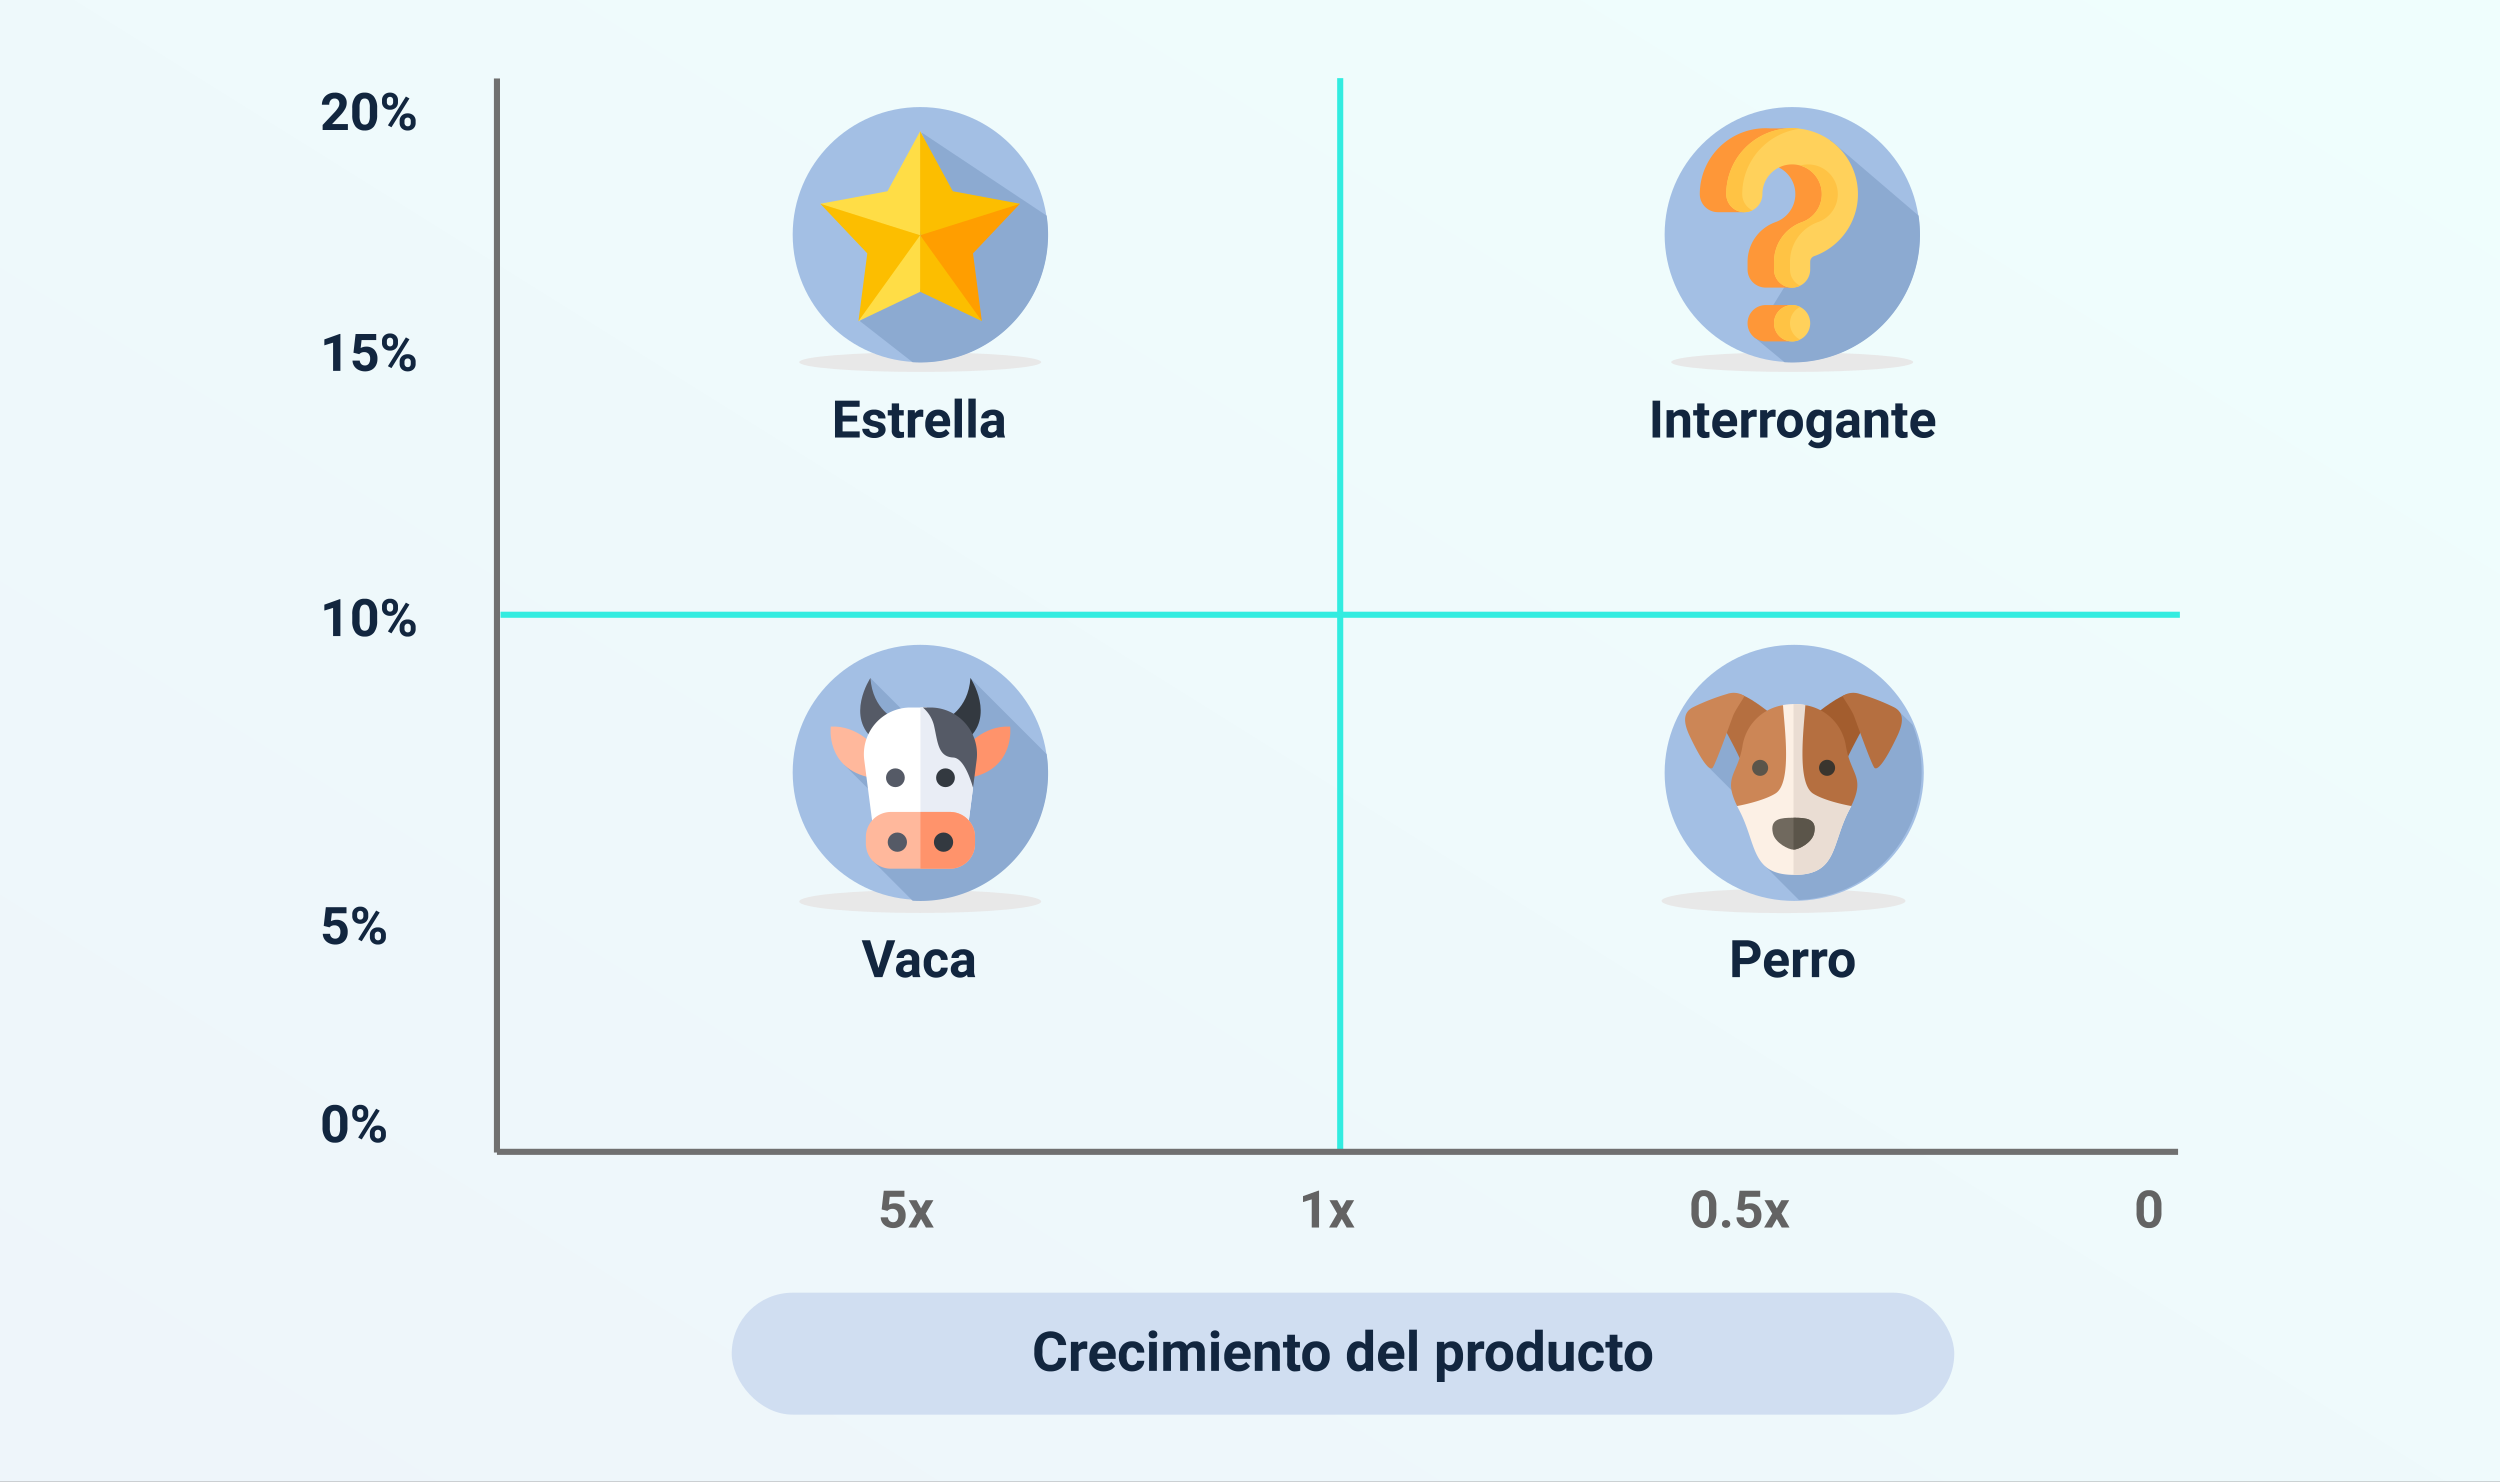 <svg xmlns="http://www.w3.org/2000/svg" xmlns:xlink="http://www.w3.org/1999/xlink" width="820" height="486" viewBox="0 0 820 486">
  <rect x="0" y="0" width="820" height="486" fill="#333333" stroke="none"/>
  <defs>
    <linearGradient id="linear-gradient" x1="0.025" y1="0.941" x2="0.971" y2="0.046" gradientUnits="objectBoundingBox">
      <stop offset="0" stop-color="#eef5fa"/>
      <stop offset="1" stop-color="#effefd"/>
    </linearGradient>
  </defs>
  <g id="Grupo_1015282" data-name="Grupo 1015282" transform="translate(-390 -7321)">
    <rect id="Rectángulo_345382" data-name="Rectángulo 345382" width="820" height="486" transform="translate(390 7321)" fill="url(#linear-gradient)"/>
    <path id="Trazado_605933" data-name="Trazado 605933" d="M9.106,16H.822V14.356l3.91-4.167A9.645,9.645,0,0,0,5.923,8.654a2.467,2.467,0,0,0,.386-1.245A1.846,1.846,0,0,0,5.9,6.143,1.468,1.468,0,0,0,4.74,5.682a1.584,1.584,0,0,0-1.282.56,2.219,2.219,0,0,0-.469,1.473H.581A3.962,3.962,0,0,1,1.108,5.7,3.715,3.715,0,0,1,2.6,4.267a4.529,4.529,0,0,1,2.183-.519,4.288,4.288,0,0,1,2.9.9A3.172,3.172,0,0,1,8.716,7.176,4.064,4.064,0,0,1,8.251,9a10.148,10.148,0,0,1-1.594,2.167l-2.748,2.9h5.2Zm9.6-5a6.123,6.123,0,0,1-1.038,3.835,3.622,3.622,0,0,1-3.038,1.328,3.647,3.647,0,0,1-3.021-1.3,5.943,5.943,0,0,1-1.071-3.735V8.9a6.042,6.042,0,0,1,1.05-3.843,3.649,3.649,0,0,1,3.026-1.312,3.652,3.652,0,0,1,3.021,1.3A5.925,5.925,0,0,1,18.71,8.778Zm-2.4-2.446A4.426,4.426,0,0,0,15.9,6.368a1.389,1.389,0,0,0-1.282-.685,1.364,1.364,0,0,0-1.249.652,4.142,4.142,0,0,0-.427,2.04v2.941a4.646,4.646,0,0,0,.4,2.2,1.37,1.37,0,0,0,1.291.719,1.347,1.347,0,0,0,1.27-.69,4.535,4.535,0,0,0,.407-2.11ZM20.3,6.238a2.389,2.389,0,0,1,.722-1.805A2.619,2.619,0,0,1,22.91,3.74a2.66,2.66,0,0,1,1.909.685,2.435,2.435,0,0,1,.722,1.855v.6a2.359,2.359,0,0,1-.722,1.8,2.647,2.647,0,0,1-1.893.681,2.664,2.664,0,0,1-1.905-.685A2.417,2.417,0,0,1,20.3,6.828Zm1.594.639a1.118,1.118,0,0,0,.286.8.986.986,0,0,0,.751.3.94.94,0,0,0,.739-.307,1.189,1.189,0,0,0,.274-.822V6.238a1.164,1.164,0,0,0-.274-.805,1.067,1.067,0,0,0-1.494,0,1.188,1.188,0,0,0-.282.843Zm4.184,6.159a2.359,2.359,0,0,1,.73-1.805,2.656,2.656,0,0,1,1.893-.685,2.683,2.683,0,0,1,1.905.677,2.422,2.422,0,0,1,.726,1.864v.6a2.377,2.377,0,0,1-.714,1.8,2.631,2.631,0,0,1-1.9.685,2.662,2.662,0,0,1-1.917-.689,2.407,2.407,0,0,1-.722-1.826Zm1.594.647a1.11,1.11,0,0,0,.3.78.974.974,0,0,0,.747.324q1.013,0,1.013-1.121v-.631a1.128,1.128,0,0,0-.282-.8,1.073,1.073,0,0,0-1.494,0,1.164,1.164,0,0,0-.282.826ZM23.4,15.1l-1.17-.631,5.9-9.446,1.17.631Z" transform="translate(495 7347.638)" fill="#12263f"/>
    <path id="Trazado_605932" data-name="Trazado 605932" d="M6.649,16H4.25V6.753l-2.864.888V5.69L6.392,3.9h.257Zm4.283-5.943.7-6.143H18.4v2H13.6l-.3,2.6a3.8,3.8,0,0,1,1.818-.457,3.484,3.484,0,0,1,2.706,1.071,4.277,4.277,0,0,1,.979,3,4.382,4.382,0,0,1-.494,2.1,3.486,3.486,0,0,1-1.415,1.436,4.418,4.418,0,0,1-2.175.51,4.692,4.692,0,0,1-2.034-.444A3.607,3.607,0,0,1,11.2,14.473a3.4,3.4,0,0,1-.577-1.834H13a1.773,1.773,0,0,0,.527,1.175,1.671,1.671,0,0,0,1.183.419,1.475,1.475,0,0,0,1.253-.585,2.711,2.711,0,0,0,.44-1.656,2.242,2.242,0,0,0-.506-1.577,1.858,1.858,0,0,0-1.436-.548,2.077,2.077,0,0,0-1.386.448l-.232.216ZM20.3,6.238a2.389,2.389,0,0,1,.722-1.805A2.619,2.619,0,0,1,22.91,3.74a2.66,2.66,0,0,1,1.909.685,2.435,2.435,0,0,1,.722,1.855v.6a2.359,2.359,0,0,1-.722,1.8,2.647,2.647,0,0,1-1.893.681,2.664,2.664,0,0,1-1.905-.685A2.417,2.417,0,0,1,20.3,6.828Zm1.594.639a1.118,1.118,0,0,0,.286.8.986.986,0,0,0,.751.3.94.94,0,0,0,.739-.307,1.189,1.189,0,0,0,.274-.822V6.238a1.164,1.164,0,0,0-.274-.805,1.067,1.067,0,0,0-1.494,0,1.188,1.188,0,0,0-.282.843Zm4.184,6.159a2.359,2.359,0,0,1,.73-1.805,2.656,2.656,0,0,1,1.893-.685,2.683,2.683,0,0,1,1.905.677,2.422,2.422,0,0,1,.726,1.864v.6a2.377,2.377,0,0,1-.714,1.8,2.631,2.631,0,0,1-1.9.685,2.662,2.662,0,0,1-1.917-.689,2.407,2.407,0,0,1-.722-1.826Zm1.594.647a1.11,1.11,0,0,0,.3.78.974.974,0,0,0,.747.324q1.013,0,1.013-1.121v-.631a1.128,1.128,0,0,0-.282-.8,1.073,1.073,0,0,0-1.494,0,1.164,1.164,0,0,0-.282.826ZM23.4,15.1l-1.17-.631,5.9-9.446,1.17.631Z" transform="translate(495 7426.638)" fill="#12263f"/>
    <path id="Trazado_605931" data-name="Trazado 605931" d="M6.649,16H4.25V6.753l-2.864.888V5.69L6.392,3.9h.257ZM18.71,11a6.123,6.123,0,0,1-1.038,3.835,3.622,3.622,0,0,1-3.038,1.328,3.647,3.647,0,0,1-3.021-1.3,5.943,5.943,0,0,1-1.071-3.735V8.9a6.042,6.042,0,0,1,1.05-3.843,3.649,3.649,0,0,1,3.026-1.312,3.652,3.652,0,0,1,3.021,1.3A5.925,5.925,0,0,1,18.71,8.778Zm-2.4-2.446A4.426,4.426,0,0,0,15.9,6.368a1.389,1.389,0,0,0-1.282-.685,1.364,1.364,0,0,0-1.249.652,4.142,4.142,0,0,0-.427,2.04v2.941a4.646,4.646,0,0,0,.4,2.2,1.37,1.37,0,0,0,1.291.719,1.347,1.347,0,0,0,1.27-.69,4.535,4.535,0,0,0,.407-2.11ZM20.3,6.238a2.389,2.389,0,0,1,.722-1.805A2.619,2.619,0,0,1,22.91,3.74a2.66,2.66,0,0,1,1.909.685,2.435,2.435,0,0,1,.722,1.855v.6a2.359,2.359,0,0,1-.722,1.8,2.647,2.647,0,0,1-1.893.681,2.664,2.664,0,0,1-1.905-.685A2.417,2.417,0,0,1,20.3,6.828Zm1.594.639a1.118,1.118,0,0,0,.286.8.986.986,0,0,0,.751.3.94.94,0,0,0,.739-.307,1.189,1.189,0,0,0,.274-.822V6.238a1.164,1.164,0,0,0-.274-.805,1.067,1.067,0,0,0-1.494,0,1.188,1.188,0,0,0-.282.843Zm4.184,6.159a2.359,2.359,0,0,1,.73-1.805,2.656,2.656,0,0,1,1.893-.685,2.683,2.683,0,0,1,1.905.677,2.422,2.422,0,0,1,.726,1.864v.6a2.377,2.377,0,0,1-.714,1.8,2.631,2.631,0,0,1-1.9.685,2.662,2.662,0,0,1-1.917-.689,2.407,2.407,0,0,1-.722-1.826Zm1.594.647a1.11,1.11,0,0,0,.3.78.974.974,0,0,0,.747.324q1.013,0,1.013-1.121v-.631a1.128,1.128,0,0,0-.282-.8,1.073,1.073,0,0,0-1.494,0,1.164,1.164,0,0,0-.282.826ZM23.4,15.1l-1.17-.631,5.9-9.446,1.17.631Z" transform="translate(495 7513.638)" fill="#12263f"/>
    <path id="Trazado_605930" data-name="Trazado 605930" d="M1.179,10.057l.7-6.143H8.649v2H3.843l-.3,2.6a3.8,3.8,0,0,1,1.818-.457A3.484,3.484,0,0,1,8.068,9.127a4.277,4.277,0,0,1,.979,3,4.382,4.382,0,0,1-.494,2.1,3.486,3.486,0,0,1-1.415,1.436,4.418,4.418,0,0,1-2.175.51,4.692,4.692,0,0,1-2.034-.444,3.607,3.607,0,0,1-1.482-1.249,3.4,3.4,0,0,1-.577-1.834H3.246a1.773,1.773,0,0,0,.527,1.175,1.671,1.671,0,0,0,1.183.419,1.475,1.475,0,0,0,1.253-.585,2.711,2.711,0,0,0,.44-1.656,2.242,2.242,0,0,0-.506-1.577,1.858,1.858,0,0,0-1.436-.548,2.077,2.077,0,0,0-1.386.448l-.232.216Zm9.363-3.818a2.389,2.389,0,0,1,.722-1.805,2.619,2.619,0,0,1,1.893-.693,2.66,2.66,0,0,1,1.909.685,2.435,2.435,0,0,1,.722,1.855v.6a2.359,2.359,0,0,1-.722,1.8,2.647,2.647,0,0,1-1.893.681,2.664,2.664,0,0,1-1.905-.685,2.417,2.417,0,0,1-.726-1.847Zm1.594.639a1.118,1.118,0,0,0,.286.8.986.986,0,0,0,.751.3.94.94,0,0,0,.739-.307,1.189,1.189,0,0,0,.274-.822V6.238a1.164,1.164,0,0,0-.274-.805,1.067,1.067,0,0,0-1.494,0,1.188,1.188,0,0,0-.282.843Zm4.184,6.159a2.359,2.359,0,0,1,.73-1.805,2.656,2.656,0,0,1,1.893-.685,2.683,2.683,0,0,1,1.905.677,2.422,2.422,0,0,1,.726,1.864v.6a2.377,2.377,0,0,1-.714,1.8,2.631,2.631,0,0,1-1.9.685,2.662,2.662,0,0,1-1.917-.689,2.407,2.407,0,0,1-.722-1.826Zm1.594.647a1.11,1.11,0,0,0,.3.78.974.974,0,0,0,.747.324q1.013,0,1.013-1.121v-.631a1.128,1.128,0,0,0-.282-.8,1.073,1.073,0,0,0-1.494,0,1.164,1.164,0,0,0-.282.826ZM13.646,15.1l-1.17-.631,5.9-9.446,1.17.631Z" transform="translate(495 7614.638)" fill="#12263f"/>
    <path id="Trazado_605929" data-name="Trazado 605929" d="M8.957,11a6.123,6.123,0,0,1-1.038,3.835,3.622,3.622,0,0,1-3.038,1.328,3.647,3.647,0,0,1-3.021-1.3A5.943,5.943,0,0,1,.789,11.127V8.9A6.042,6.042,0,0,1,1.839,5.06,3.649,3.649,0,0,1,4.864,3.748a3.652,3.652,0,0,1,3.021,1.3A5.925,5.925,0,0,1,8.957,8.778Zm-2.4-2.446a4.426,4.426,0,0,0-.411-2.189,1.389,1.389,0,0,0-1.282-.685,1.364,1.364,0,0,0-1.249.652,4.142,4.142,0,0,0-.427,2.04v2.941a4.646,4.646,0,0,0,.4,2.2,1.37,1.37,0,0,0,1.291.719,1.347,1.347,0,0,0,1.27-.69,4.535,4.535,0,0,0,.407-2.11Zm3.984-2.319a2.389,2.389,0,0,1,.722-1.805,2.619,2.619,0,0,1,1.893-.693,2.66,2.66,0,0,1,1.909.685,2.435,2.435,0,0,1,.722,1.855v.6a2.359,2.359,0,0,1-.722,1.8,2.647,2.647,0,0,1-1.893.681,2.664,2.664,0,0,1-1.905-.685,2.417,2.417,0,0,1-.726-1.847Zm1.594.639a1.118,1.118,0,0,0,.286.8.986.986,0,0,0,.751.3.94.94,0,0,0,.739-.307,1.189,1.189,0,0,0,.274-.822V6.238a1.164,1.164,0,0,0-.274-.805,1.067,1.067,0,0,0-1.494,0,1.188,1.188,0,0,0-.282.843Zm4.184,6.159a2.359,2.359,0,0,1,.73-1.805,2.656,2.656,0,0,1,1.893-.685,2.683,2.683,0,0,1,1.905.677,2.422,2.422,0,0,1,.726,1.864v.6a2.377,2.377,0,0,1-.714,1.8,2.631,2.631,0,0,1-1.9.685,2.662,2.662,0,0,1-1.917-.689,2.407,2.407,0,0,1-.722-1.826Zm1.594.647a1.11,1.11,0,0,0,.3.78.974.974,0,0,0,.747.324q1.013,0,1.013-1.121v-.631a1.128,1.128,0,0,0-.282-.8,1.073,1.073,0,0,0-1.494,0,1.164,1.164,0,0,0-.282.826ZM13.646,15.1l-1.17-.631,5.9-9.446,1.17.631Z" transform="translate(495 7679.638)" fill="#12263f"/>
    <path id="Trazado_605928" data-name="Trazado 605928" d="M1.179,10.057l.7-6.143H8.649v2H3.843l-.3,2.6a3.8,3.8,0,0,1,1.818-.457A3.484,3.484,0,0,1,8.068,9.127a4.277,4.277,0,0,1,.979,3,4.382,4.382,0,0,1-.494,2.1,3.486,3.486,0,0,1-1.415,1.436,4.418,4.418,0,0,1-2.175.51,4.692,4.692,0,0,1-2.034-.444,3.607,3.607,0,0,1-1.482-1.249,3.4,3.4,0,0,1-.577-1.834H3.246a1.773,1.773,0,0,0,.527,1.175,1.671,1.671,0,0,0,1.183.419,1.475,1.475,0,0,0,1.253-.585,2.711,2.711,0,0,0,.44-1.656,2.242,2.242,0,0,0-.506-1.577,1.858,1.858,0,0,0-1.436-.548,2.077,2.077,0,0,0-1.386.448l-.232.216ZM14.095,9.7l1.511-2.681H18.17l-2.557,4.4L18.278,16H15.705l-1.6-2.822L12.509,16H9.928l2.665-4.582-2.548-4.4h2.573Z" transform="translate(678 7707.638)" fill="#636363"/>
    <path id="Trazado_605927" data-name="Trazado 605927" d="M6.649,16H4.25V6.753l-2.864.888V5.69L6.392,3.9h.257Zm7.446-6.3,1.511-2.681H18.17l-2.557,4.4L18.278,16H15.705l-1.6-2.822L12.509,16H9.928l2.665-4.582-2.548-4.4h2.573Z" transform="translate(816 7707.638)" fill="#636363"/>
    <path id="Trazado_605926" data-name="Trazado 605926" d="M8.957,11a6.123,6.123,0,0,1-1.038,3.835,3.622,3.622,0,0,1-3.038,1.328,3.647,3.647,0,0,1-3.021-1.3A5.943,5.943,0,0,1,.789,11.127V8.9A6.042,6.042,0,0,1,1.839,5.06,3.649,3.649,0,0,1,4.864,3.748a3.652,3.652,0,0,1,3.021,1.3A5.925,5.925,0,0,1,8.957,8.778Zm-2.4-2.446a4.426,4.426,0,0,0-.411-2.189,1.389,1.389,0,0,0-1.282-.685,1.364,1.364,0,0,0-1.249.652,4.142,4.142,0,0,0-.427,2.04v2.941a4.646,4.646,0,0,0,.4,2.2,1.37,1.37,0,0,0,1.291.719,1.347,1.347,0,0,0,1.27-.69,4.535,4.535,0,0,0,.407-2.11ZM10.8,14.821a1.208,1.208,0,0,1,.386-.93,1.5,1.5,0,0,1,1.942,0,1.208,1.208,0,0,1,.386.93,1.191,1.191,0,0,1-.382.917,1.525,1.525,0,0,1-1.951,0A1.191,1.191,0,0,1,10.8,14.821Zm5.072-4.765.7-6.143h6.773v2H18.536l-.3,2.6a3.8,3.8,0,0,1,1.818-.457,3.484,3.484,0,0,1,2.706,1.071,4.277,4.277,0,0,1,.979,3,4.382,4.382,0,0,1-.494,2.1,3.486,3.486,0,0,1-1.415,1.436,4.418,4.418,0,0,1-2.175.51,4.692,4.692,0,0,1-2.034-.444,3.607,3.607,0,0,1-1.482-1.249,3.4,3.4,0,0,1-.577-1.834h2.374a1.773,1.773,0,0,0,.527,1.175,1.671,1.671,0,0,0,1.183.419,1.475,1.475,0,0,0,1.253-.585,2.711,2.711,0,0,0,.44-1.656,2.242,2.242,0,0,0-.506-1.577A1.858,1.858,0,0,0,19.4,9.866a2.077,2.077,0,0,0-1.386.448l-.232.216ZM28.787,9.7,30.3,7.019h2.565l-2.557,4.4L32.971,16H30.4l-1.6-2.822L27.2,16H24.62l2.665-4.582-2.548-4.4H27.31Z" transform="translate(944 7707.638)" fill="#636363"/>
    <path id="Trazado_605924" data-name="Trazado 605924" d="M8.957,11a6.123,6.123,0,0,1-1.038,3.835,3.622,3.622,0,0,1-3.038,1.328,3.647,3.647,0,0,1-3.021-1.3A5.943,5.943,0,0,1,.789,11.127V8.9A6.042,6.042,0,0,1,1.839,5.06,3.649,3.649,0,0,1,4.864,3.748a3.652,3.652,0,0,1,3.021,1.3A5.925,5.925,0,0,1,8.957,8.778Zm-2.4-2.446a4.426,4.426,0,0,0-.411-2.189,1.389,1.389,0,0,0-1.282-.685,1.364,1.364,0,0,0-1.249.652,4.142,4.142,0,0,0-.427,2.04v2.941a4.646,4.646,0,0,0,.4,2.2,1.37,1.37,0,0,0,1.291.719,1.347,1.347,0,0,0,1.27-.69,4.535,4.535,0,0,0,.407-2.11Z" transform="translate(1090 7707.638)" fill="#636363"/>
    <path id="Trazado_213249" data-name="Trazado 213249" d="M-6184-3242h-550.828" transform="translate(7289 10764.638)" fill="none" stroke="#33ece0" stroke-width="2"/>
    <path id="Trazado_213250" data-name="Trazado 213250" d="M352,0H0" transform="translate(829.586 7346.638) rotate(90)" fill="none" stroke="#33ece0" stroke-width="2"/>
    <path id="Trazado_213254" data-name="Trazado 213254" d="M-6184-3066.838h-551.409" transform="translate(7288.41 10765.638)" fill="none" stroke="#707070" stroke-width="2"/>
    <path id="Trazado_213255" data-name="Trazado 213255" d="M352.309,0H0" transform="translate(553 7699.038) rotate(-90)" fill="none" stroke="#707070" stroke-width="2"/>
    <path id="Trazado_605922" data-name="Trazado 605922" d="M62.146,10.762H57.365V14h5.611v2h-8.1V3.914H62.96V5.931H57.365v2.88h4.781Zm7,2.756a.773.773,0,0,0-.436-.693,4.95,4.95,0,0,0-1.4-.452q-3.2-.672-3.2-2.723a2.468,2.468,0,0,1,.992-2,4,4,0,0,1,2.594-.8,4.307,4.307,0,0,1,2.735.805A2.538,2.538,0,0,1,71.452,9.75h-2.4a1.161,1.161,0,0,0-.332-.851,1.405,1.405,0,0,0-1.038-.336,1.436,1.436,0,0,0-.938.274.865.865,0,0,0-.332.7.739.739,0,0,0,.378.643,3.885,3.885,0,0,0,1.274.423,10.407,10.407,0,0,1,1.511.4,2.482,2.482,0,0,1,1.9,2.416,2.343,2.343,0,0,1-1.054,1.988,4.548,4.548,0,0,1-2.723.76,4.75,4.75,0,0,1-2-.4,3.363,3.363,0,0,1-1.374-1.1,2.565,2.565,0,0,1-.5-1.515H66.1a1.252,1.252,0,0,0,.473.979,1.877,1.877,0,0,0,1.179.34,1.737,1.737,0,0,0,1.042-.261A.814.814,0,0,0,69.144,13.518Zm6.749-8.708V7.019h1.536v1.76H75.893v4.482a1.07,1.07,0,0,0,.191.714.959.959,0,0,0,.73.216,3.826,3.826,0,0,0,.706-.058V15.95a4.938,4.938,0,0,1-1.453.216,2.29,2.29,0,0,1-2.573-2.548V8.778H72.182V7.019h1.312V4.811Zm7.919,4.458a6.517,6.517,0,0,0-.863-.066,1.757,1.757,0,0,0-1.785.921V16h-2.4V7.019h2.266L81.1,8.089a2.223,2.223,0,0,1,2-1.237,2.514,2.514,0,0,1,.747.108Zm5.13,6.9a4.409,4.409,0,0,1-3.217-1.212,4.308,4.308,0,0,1-1.241-3.229v-.232a5.426,5.426,0,0,1,.523-2.42,3.838,3.838,0,0,1,1.482-1.644,4.159,4.159,0,0,1,2.187-.577,3.727,3.727,0,0,1,2.9,1.162,4.722,4.722,0,0,1,1.058,3.3v.979H86.916a2.229,2.229,0,0,0,.7,1.411,2.12,2.12,0,0,0,1.482.531,2.589,2.589,0,0,0,2.167-1l1.179,1.32a3.6,3.6,0,0,1-1.461,1.191A4.793,4.793,0,0,1,88.941,16.166Zm-.274-7.379a1.5,1.5,0,0,0-1.158.484,2.5,2.5,0,0,0-.569,1.384h3.337v-.192a1.786,1.786,0,0,0-.432-1.238A1.547,1.547,0,0,0,88.667,8.787ZM96.528,16H94.121V3.25h2.407Zm4.507,0H98.628V3.25h2.407Zm7.18,0a2.664,2.664,0,0,1-.241-.805,2.9,2.9,0,0,1-2.266.971,3.189,3.189,0,0,1-2.187-.764,2.456,2.456,0,0,1-.867-1.926,2.538,2.538,0,0,1,1.058-2.191,5.222,5.222,0,0,1,3.059-.772h1.1V10a1.48,1.48,0,0,0-.32-1,1.257,1.257,0,0,0-1.009-.374,1.429,1.429,0,0,0-.95.291.987.987,0,0,0-.344.8h-2.4a2.41,2.41,0,0,1,.481-1.444A3.182,3.182,0,0,1,104.7,7.23a4.961,4.961,0,0,1,1.976-.378,3.92,3.92,0,0,1,2.635.834,2.918,2.918,0,0,1,.975,2.345v3.893a4.294,4.294,0,0,0,.357,1.934V16Zm-1.984-1.668a2.066,2.066,0,0,0,.979-.237,1.554,1.554,0,0,0,.664-.635V11.916h-.9q-1.8,0-1.917,1.245l-.008.141a.96.96,0,0,0,.315.739A1.225,1.225,0,0,0,106.232,14.332Z" transform="translate(609 7448.5)" fill="#12263f"/>
    <g id="Grupo_875888" data-name="Grupo 875888" transform="translate(650 7356.116)">
      <ellipse id="Elipse_5592" data-name="Elipse 5592" cx="39.687" cy="3.218" rx="39.687" ry="3.218" transform="translate(2.145 80.447)" fill="#e8e8e8"/>
      <g id="Grupo_875877" data-name="Grupo 875877" transform="translate(0 0)">
        <g id="cow" transform="translate(0 0)">
          <g id="Grupo_153280" data-name="Grupo 153280">
            <g id="Grupo_153279" data-name="Grupo 153279">
              <g id="Grupo_153278" data-name="Grupo 153278">
                <g id="Grupo_153277" data-name="Grupo 153277">
                  <g id="Grupo_153276" data-name="Grupo 153276">
                    <g id="Grupo_153275" data-name="Grupo 153275">
                      <g id="Grupo_153274" data-name="Grupo 153274">
                        <circle id="Elipse_4914" data-name="Elipse 4914" cx="41.833" cy="41.833" r="41.833" fill="#a3bfe4"/>
                      </g>
                    </g>
                  </g>
                </g>
              </g>
            </g>
          </g>
          <path id="Trazado_213181" data-name="Trazado 213181" d="M169.717,96.312a42.2,42.2,0,0,0-.469-6.285L128.16,62.718,142.2,95.8,128.16,81.033l-15.577,9.5-9.793,2.95,20.788,20.788-15.686,10.271,17.385,13.56q1.275.077,2.57.078A41.869,41.869,0,0,0,169.717,96.312Z" transform="translate(-85.942 -54.406)" fill="#8caad1"/>
        </g>
        <g id="estrella_1_" data-name="estrella (1)" transform="translate(9.061 7.928)">
          <path id="Trazado_213145" data-name="Trazado 213145" d="M32.746,12.53,22.032,32.214,0,36.321l20.339,8.631,12.408,1.695,1.791-13.079Z" transform="translate(0 -12.53)" fill="#ffdd46"/>
          <path id="Trazado_213146" data-name="Trazado 213146" d="M288.746,198.524l-21.49,4.026L256,208.85l6.907,13.143,13.331,15.026-2.9-22.223Z" transform="translate(-223.254 -174.733)" fill="#ff9e00"/>
          <path id="Trazado_213147" data-name="Trazado 213147" d="M97.783,307.419l20.238-9.627,1.663-7.574-1.663-10.969-10.489,8.411Z" transform="translate(-85.275 -245.132)" fill="#ffdd46"/>
          <g id="Grupo_153262" data-name="Grupo 153262" transform="translate(0 0)">
            <path id="Trazado_213148" data-name="Trazado 213148" d="M256,279.249v18.542l20.238,9.627Z" transform="translate(-223.254 -245.132)" fill="#fcbe00"/>
            <path id="Trazado_213149" data-name="Trazado 213149" d="M288.746,36.321l-22.032-4.107L256,12.53V46.647Z" transform="translate(-223.254 -12.53)" fill="#fcbe00"/>
            <path id="Trazado_213150" data-name="Trazado 213150" d="M0,198.524,15.41,214.8l-2.9,22.223,20.238-28.17Z" transform="translate(0 -174.733)" fill="#fcbe00"/>
          </g>
        </g>
      </g>
    </g>
    <path id="Trazado_605923" data-name="Trazado 605923" d="M39.529,16h-2.49V3.914h2.49Zm4.358-8.981.075,1.038a3.136,3.136,0,0,1,2.582-1.2,2.606,2.606,0,0,1,2.125.838,3.912,3.912,0,0,1,.714,2.507V16h-2.4V10.256a1.556,1.556,0,0,0-.332-1.108,1.486,1.486,0,0,0-1.1-.344,1.65,1.65,0,0,0-1.519.863V16h-2.4V7.019ZM54.072,4.811V7.019h1.536v1.76H54.072v4.482a1.07,1.07,0,0,0,.191.714.959.959,0,0,0,.73.216,3.826,3.826,0,0,0,.706-.058V15.95a4.939,4.939,0,0,1-1.453.216,2.29,2.29,0,0,1-2.573-2.548V8.778H50.361V7.019h1.312V4.811Zm7.006,11.355a4.409,4.409,0,0,1-3.217-1.212,4.308,4.308,0,0,1-1.241-3.229v-.232a5.426,5.426,0,0,1,.523-2.42,3.838,3.838,0,0,1,1.482-1.644,4.159,4.159,0,0,1,2.187-.577,3.727,3.727,0,0,1,2.9,1.162,4.722,4.722,0,0,1,1.058,3.3v.979H59.052a2.229,2.229,0,0,0,.7,1.411,2.12,2.12,0,0,0,1.482.531,2.589,2.589,0,0,0,2.167-1l1.179,1.32a3.6,3.6,0,0,1-1.461,1.191A4.793,4.793,0,0,1,61.078,16.166ZM60.8,8.787a1.5,1.5,0,0,0-1.158.484,2.5,2.5,0,0,0-.569,1.384h3.337v-.192a1.786,1.786,0,0,0-.432-1.238A1.547,1.547,0,0,0,60.8,8.787Zm10.376.481a6.517,6.517,0,0,0-.863-.066,1.757,1.757,0,0,0-1.785.921V16h-2.4V7.019H68.4l.066,1.071a2.223,2.223,0,0,1,2-1.237,2.514,2.514,0,0,1,.747.108Zm6.2,0a6.517,6.517,0,0,0-.863-.066,1.757,1.757,0,0,0-1.785.921V16h-2.4V7.019H74.6l.066,1.071a2.223,2.223,0,0,1,2-1.237,2.514,2.514,0,0,1,.747.108Zm.481,2.158a5.326,5.326,0,0,1,.515-2.382,3.768,3.768,0,0,1,1.482-1.619A4.323,4.323,0,0,1,82.1,6.853a4.09,4.09,0,0,1,2.968,1.112,4.464,4.464,0,0,1,1.282,3.021l.017.614a4.694,4.694,0,0,1-1.154,3.316,4.472,4.472,0,0,1-6.2,0,4.777,4.777,0,0,1-1.158-3.387Zm2.4.17a3.357,3.357,0,0,0,.481,1.958,1.73,1.73,0,0,0,2.739.008,3.674,3.674,0,0,0,.49-2.141,3.324,3.324,0,0,0-.49-1.945,1.592,1.592,0,0,0-1.378-.69,1.566,1.566,0,0,0-1.361.686A3.736,3.736,0,0,0,80.261,11.6Zm7.238-.154a5.264,5.264,0,0,1,.984-3.329,3.187,3.187,0,0,1,2.652-1.262,2.8,2.8,0,0,1,2.3,1.013l.1-.847h2.175V15.7a3.839,3.839,0,0,1-.535,2.05,3.439,3.439,0,0,1-1.507,1.328,5.3,5.3,0,0,1-2.274.457,4.925,4.925,0,0,1-1.926-.394,3.418,3.418,0,0,1-1.419-1.017l1.063-1.461a2.81,2.81,0,0,0,2.175,1,2.057,2.057,0,0,0,1.486-.51,1.915,1.915,0,0,0,.531-1.448v-.481a2.775,2.775,0,0,1-2.183.938A3.179,3.179,0,0,1,88.5,14.9a5.262,5.262,0,0,1-1-3.358Zm2.4.179a3.278,3.278,0,0,0,.49,1.916,1.558,1.558,0,0,0,1.345.694,1.666,1.666,0,0,0,1.569-.823V9.626A1.662,1.662,0,0,0,91.749,8.8a1.568,1.568,0,0,0-1.357.707A3.694,3.694,0,0,0,89.9,11.621ZM102.756,16a2.664,2.664,0,0,1-.241-.805,2.9,2.9,0,0,1-2.266.971,3.189,3.189,0,0,1-2.187-.764,2.456,2.456,0,0,1-.867-1.926,2.538,2.538,0,0,1,1.058-2.191,5.222,5.222,0,0,1,3.059-.772h1.1V10a1.48,1.48,0,0,0-.32-1,1.257,1.257,0,0,0-1.009-.374,1.429,1.429,0,0,0-.95.291.987.987,0,0,0-.344.8h-2.4a2.41,2.41,0,0,1,.481-1.444A3.182,3.182,0,0,1,99.236,7.23a4.961,4.961,0,0,1,1.976-.378,3.92,3.92,0,0,1,2.635.834,2.918,2.918,0,0,1,.975,2.345v3.893a4.294,4.294,0,0,0,.357,1.934V16Zm-1.984-1.668a2.066,2.066,0,0,0,.979-.237,1.554,1.554,0,0,0,.664-.635V11.916h-.9q-1.8,0-1.917,1.245l-.008.141a.96.96,0,0,0,.315.739A1.225,1.225,0,0,0,100.772,14.332Zm8.1-7.313.075,1.038a3.136,3.136,0,0,1,2.582-1.2,2.606,2.606,0,0,1,2.125.838,3.912,3.912,0,0,1,.714,2.507V16h-2.4V10.256a1.556,1.556,0,0,0-.332-1.108,1.486,1.486,0,0,0-1.1-.344,1.65,1.65,0,0,0-1.519.863V16h-2.4V7.019Zm10.185-2.208V7.019h1.536v1.76h-1.536v4.482a1.07,1.07,0,0,0,.191.714.959.959,0,0,0,.73.216,3.826,3.826,0,0,0,.706-.058V15.95a4.938,4.938,0,0,1-1.453.216,2.29,2.29,0,0,1-2.573-2.548V8.778h-1.312V7.019h1.312V4.811Zm7.006,11.355a4.409,4.409,0,0,1-3.217-1.212,4.308,4.308,0,0,1-1.241-3.229v-.232a5.426,5.426,0,0,1,.523-2.42,3.838,3.838,0,0,1,1.482-1.644,4.159,4.159,0,0,1,2.187-.577,3.727,3.727,0,0,1,2.9,1.162,4.722,4.722,0,0,1,1.058,3.3v.979h-5.719a2.229,2.229,0,0,0,.7,1.411,2.12,2.12,0,0,0,1.482.531,2.589,2.589,0,0,0,2.167-1l1.179,1.32a3.6,3.6,0,0,1-1.461,1.191A4.793,4.793,0,0,1,126.064,16.166Zm-.274-7.379a1.5,1.5,0,0,0-1.158.484,2.5,2.5,0,0,0-.569,1.384H127.4v-.192a1.786,1.786,0,0,0-.432-1.238A1.547,1.547,0,0,0,125.791,8.787Z" transform="translate(895 7448.5)" fill="#12263f"/>
    <g id="Grupo_875881" data-name="Grupo 875881" transform="translate(936 7356.116)">
      <ellipse id="Elipse_5593" data-name="Elipse 5593" cx="39.687" cy="3.218" rx="39.687" ry="3.218" transform="translate(2.145 80.447)" fill="#e8e8e8"/>
      <g id="Grupo_875879" data-name="Grupo 875879" transform="translate(0 0)">
        <g id="cow-2" data-name="cow" transform="translate(0 0)">
          <g id="Grupo_153280-2" data-name="Grupo 153280" transform="translate(0)">
            <g id="Grupo_153279-2" data-name="Grupo 153279">
              <g id="Grupo_153278-2" data-name="Grupo 153278">
                <g id="Grupo_153277-2" data-name="Grupo 153277">
                  <g id="Grupo_153276-2" data-name="Grupo 153276">
                    <g id="Grupo_153275-2" data-name="Grupo 153275">
                      <g id="Grupo_153274-2" data-name="Grupo 153274">
                        <circle id="Elipse_4914-2" data-name="Elipse 4914" cx="41.833" cy="41.833" r="41.833" fill="#a3bfe4"/>
                      </g>
                    </g>
                  </g>
                </g>
              </g>
            </g>
          </g>
          <path id="Trazado_213181-2" data-name="Trazado 213181" d="M168.267,96.021a42.2,42.2,0,0,0-.469-6.285L138.782,64.909l1.972,30.6L133.7,84.43l-6.319,13.429-7.448,6.545,3.89,8.689-10.1,16.362,10.1,8.358q1.275.077,2.57.078A41.869,41.869,0,0,0,168.267,96.021Z" transform="translate(-84.506 -54.116)" fill="#8caad1"/>
        </g>
        <g id="signo-de-interrogacion" transform="translate(11.532 6.945)">
          <g id="Grupo_153266" data-name="Grupo 153266" transform="translate(0 0.001)">
            <g id="Grupo_153265" data-name="Grupo 153265" transform="translate(0 0)">
              <g id="Grupo_153264" data-name="Grupo 153264">
                <path id="Trazado_213151" data-name="Trazado 213151" d="M196.853,70.582l12.274-9.615,1.916-16.739-14.19-7.812-5.761,7.917a9.743,9.743,0,0,1-1.116,17.9A13.829,13.829,0,0,0,180.8,75.265V77.78a5.932,5.932,0,0,0,5.931,5.933h8.676Z" transform="translate(-165.133 -31.444)" fill="#fe9738"/>
                <path id="Trazado_213152" data-name="Trazado 213152" d="M80.662,27.538H71.986a5.932,5.932,0,0,1-5.932-5.932A21.59,21.59,0,0,1,89.1.051h8.677L91.6,6.284" transform="translate(-66.054 -0.005)" fill="#fe9738"/>
              </g>
              <path id="Trazado_213153" data-name="Trazado 213153" d="M195.409,424.763h-8.676A5.932,5.932,0,0,0,180.8,430.7v.049a5.932,5.932,0,0,0,5.932,5.932h7.621" transform="translate(-165.131 -366.757)" fill="#fe9738"/>
            </g>
          </g>
          <g id="Grupo_153272" data-name="Grupo 153272" transform="translate(8.676 0)">
            <g id="Grupo_153271" data-name="Grupo 153271" transform="translate(0 0)">
              <g id="Grupo_153268" data-name="Grupo 153268" transform="translate(0 0.001)">
                <g id="Grupo_153267" data-name="Grupo 153267">
                  <path id="Trazado_213154" data-name="Trazado 213154" d="M151.186,52.274a5.932,5.932,0,0,1-5.932-5.932V43.826a13.826,13.826,0,0,1,9.175-13.033,9.74,9.74,0,1,0-12.887-10.552,9.919,9.919,0,0,0-.094,1.366,5.932,5.932,0,1,1-11.864,0,21.6,21.6,0,1,1,28.8,20.371,1.943,1.943,0,0,0-1.266,1.848v2.516A5.932,5.932,0,0,1,151.186,52.274Z" transform="translate(-129.584 -0.005)" fill="#ffd15b"/>
                </g>
                <path id="Trazado_213155" data-name="Trazado 213155" d="M250.262,436.677a5.932,5.932,0,0,1-5.932-5.932V430.7a5.932,5.932,0,1,1,11.864,0v.049A5.932,5.932,0,0,1,250.262,436.677Z" transform="translate(-228.66 -366.758)" fill="#ffd15b"/>
              </g>
              <g id="Grupo_153270" data-name="Grupo 153270">
                <g id="Grupo_153269" data-name="Grupo 153269">
                  <path id="Trazado_213156" data-name="Trazado 213156" d="M135.035,18.6a21.626,21.626,0,0,0-.207,3,5.928,5.928,0,0,0,3.31,5.322,5.933,5.933,0,0,1-8.554-5.321A21.607,21.607,0,0,1,152.629.047q.6.04,1.2.116A21.7,21.7,0,0,0,135.035,18.6Z" transform="translate(-129.583 0)" fill="#ffc344"/>
                  <path id="Trazado_213157" data-name="Trazado 213157" d="M258.757,105.807a13.83,13.83,0,0,0-9.176,13.034v2.516a5.93,5.93,0,0,0,3.313,5.322,5.933,5.933,0,0,1-8.554-5.321v-2.516a13.826,13.826,0,0,1,9.176-13.034,9.742,9.742,0,0,0-.6-18.56,9.735,9.735,0,0,1,5.846,18.56Z" transform="translate(-228.668 -75.019)" fill="#ffc344"/>
                </g>
                <path id="Trazado_213158" data-name="Trazado 213158" d="M252.892,436.058a5.933,5.933,0,0,1-8.554-5.321v-.05a5.933,5.933,0,0,1,8.554-5.321,5.937,5.937,0,0,0-3.313,5.322v.05A5.93,5.93,0,0,0,252.892,436.058Z" transform="translate(-228.667 -366.748)" fill="#ffc344"/>
              </g>
            </g>
          </g>
        </g>
      </g>
    </g>
    <path id="Trazado_605921" data-name="Trazado 605921" d="M69.132,13l2.739-9.089h2.772L70.435,16h-2.6L63.645,3.914h2.764Zm11.314,3a2.664,2.664,0,0,1-.241-.805,2.9,2.9,0,0,1-2.266.971,3.189,3.189,0,0,1-2.187-.764,2.456,2.456,0,0,1-.867-1.926,2.538,2.538,0,0,1,1.058-2.191A5.222,5.222,0,0,1,79,10.513h1.1V10a1.48,1.48,0,0,0-.32-1,1.257,1.257,0,0,0-1.009-.374,1.429,1.429,0,0,0-.95.291.987.987,0,0,0-.344.8h-2.4a2.41,2.41,0,0,1,.481-1.444A3.182,3.182,0,0,1,76.926,7.23,4.961,4.961,0,0,1,78.9,6.853a3.92,3.92,0,0,1,2.635.834,2.918,2.918,0,0,1,.975,2.345v3.893a4.294,4.294,0,0,0,.357,1.934V16Zm-1.984-1.668a2.066,2.066,0,0,0,.979-.237,1.554,1.554,0,0,0,.664-.635V11.916h-.9q-1.8,0-1.917,1.245l-.008.141a.96.96,0,0,0,.315.739A1.225,1.225,0,0,0,78.462,14.332Zm9.629-.1a1.573,1.573,0,0,0,1.079-.365A1.28,1.28,0,0,0,89.6,12.9h2.25a3.077,3.077,0,0,1-.5,1.673,3.286,3.286,0,0,1-1.341,1.179,4.2,4.2,0,0,1-1.88.419,3.9,3.9,0,0,1-3.038-1.224,4.845,4.845,0,0,1-1.112-3.383V11.4a4.79,4.79,0,0,1,1.1-3.312,3.854,3.854,0,0,1,3.03-1.237,3.778,3.778,0,0,1,2.7.959,3.4,3.4,0,0,1,1.033,2.552H89.6a1.648,1.648,0,0,0-.432-1.139,1.6,1.6,0,0,0-2.362.173,3.541,3.541,0,0,0-.427,1.983v.249a3.586,3.586,0,0,0,.423,2A1.463,1.463,0,0,0,88.091,14.232ZM98.425,16a2.664,2.664,0,0,1-.241-.805,2.9,2.9,0,0,1-2.266.971,3.189,3.189,0,0,1-2.187-.764,2.456,2.456,0,0,1-.867-1.926,2.538,2.538,0,0,1,1.058-2.191,5.222,5.222,0,0,1,3.059-.772h1.1V10a1.48,1.48,0,0,0-.32-1,1.257,1.257,0,0,0-1.009-.374,1.429,1.429,0,0,0-.95.291.987.987,0,0,0-.344.8h-2.4a2.41,2.41,0,0,1,.481-1.444A3.182,3.182,0,0,1,94.906,7.23a4.961,4.961,0,0,1,1.976-.378,3.92,3.92,0,0,1,2.635.834,2.918,2.918,0,0,1,.975,2.345v3.893a4.294,4.294,0,0,0,.357,1.934V16Zm-1.984-1.668a2.066,2.066,0,0,0,.979-.237,1.554,1.554,0,0,0,.664-.635V11.916h-.9q-1.8,0-1.917,1.245l-.008.141a.96.96,0,0,0,.315.739A1.225,1.225,0,0,0,96.441,14.332Z" transform="translate(609 7625.5)" fill="#12263f"/>
    <path id="Trazado_605920" data-name="Trazado 605920" d="M65.689,11.742V16H63.2V3.914h4.715a5.455,5.455,0,0,1,2.395.5A3.67,3.67,0,0,1,71.9,5.827a3.946,3.946,0,0,1,.556,2.088,3.47,3.47,0,0,1-1.216,2.8,5.065,5.065,0,0,1-3.366,1.025Zm0-2.017h2.225A2.187,2.187,0,0,0,69.42,9.26a1.691,1.691,0,0,0,.519-1.328A1.994,1.994,0,0,0,69.416,6.5a1.953,1.953,0,0,0-1.444-.564H65.689Zm12.343,6.441a4.409,4.409,0,0,1-3.217-1.212,4.308,4.308,0,0,1-1.241-3.229v-.232a5.426,5.426,0,0,1,.523-2.42,3.838,3.838,0,0,1,1.482-1.644,4.159,4.159,0,0,1,2.187-.577,3.727,3.727,0,0,1,2.9,1.162,4.722,4.722,0,0,1,1.058,3.3v.979H76.007a2.229,2.229,0,0,0,.7,1.411,2.12,2.12,0,0,0,1.482.531,2.589,2.589,0,0,0,2.167-1l1.179,1.32a3.6,3.6,0,0,1-1.461,1.191A4.793,4.793,0,0,1,78.032,16.166Zm-.274-7.379A1.5,1.5,0,0,0,76.6,9.27a2.5,2.5,0,0,0-.569,1.384h3.337v-.192a1.786,1.786,0,0,0-.432-1.238A1.547,1.547,0,0,0,77.758,8.787Zm10.376.481a6.517,6.517,0,0,0-.863-.066,1.757,1.757,0,0,0-1.785.921V16h-2.4V7.019h2.266l.066,1.071a2.223,2.223,0,0,1,2-1.237,2.514,2.514,0,0,1,.747.108Zm6.2,0a6.517,6.517,0,0,0-.863-.066,1.757,1.757,0,0,0-1.785.921V16h-2.4V7.019h2.266l.066,1.071a2.223,2.223,0,0,1,2-1.237,2.514,2.514,0,0,1,.747.108Zm.481,2.158a5.326,5.326,0,0,1,.515-2.382,3.768,3.768,0,0,1,1.482-1.619,4.323,4.323,0,0,1,2.245-.573,4.09,4.09,0,0,1,2.968,1.112,4.464,4.464,0,0,1,1.282,3.021l.017.614a4.694,4.694,0,0,1-1.154,3.316,4.472,4.472,0,0,1-6.2,0,4.777,4.777,0,0,1-1.158-3.387Zm2.4.17a3.357,3.357,0,0,0,.481,1.958,1.73,1.73,0,0,0,2.739.008,3.674,3.674,0,0,0,.49-2.141,3.324,3.324,0,0,0-.49-1.945,1.592,1.592,0,0,0-1.378-.69,1.566,1.566,0,0,0-1.361.686A3.736,3.736,0,0,0,97.215,11.6Z" transform="translate(895 7625.5)" fill="#12263f"/>
    <g id="Grupo_875889" data-name="Grupo 875889" transform="translate(650 7532.5)">
      <ellipse id="Elipse_4912" data-name="Elipse 4912" cx="39.687" cy="3.754" rx="39.687" ry="3.754" transform="translate(2.145 80.447)" fill="#e8e8e8"/>
      <g id="cow-3" data-name="cow" transform="translate(0 0)">
        <g id="Grupo_153280-3" data-name="Grupo 153280" transform="translate(0 0)">
          <g id="Grupo_153279-3" data-name="Grupo 153279" transform="translate(0 0)">
            <g id="Grupo_153278-3" data-name="Grupo 153278">
              <g id="Grupo_153277-3" data-name="Grupo 153277">
                <g id="Grupo_153276-3" data-name="Grupo 153276">
                  <g id="Grupo_153275-3" data-name="Grupo 153275">
                    <g id="Grupo_153274-3" data-name="Grupo 153274">
                      <circle id="Elipse_4914-3" data-name="Elipse 4914" cx="41.833" cy="41.833" r="41.833" fill="#a3bfe4"/>
                    </g>
                  </g>
                </g>
              </g>
            </g>
          </g>
        </g>
        <path id="Trazado_213181-3" data-name="Trazado 213181" d="M169.717,96.041a42.2,42.2,0,0,0-.469-6.285L144.257,64.764,142.2,95.528,111.44,64.764l1.144,25.5-9.793,2.95L123.579,114l-11.285,10.847,12.984,12.984q1.275.077,2.57.078A41.869,41.869,0,0,0,169.717,96.041Z" transform="translate(-85.942 -53.889)" fill="#8caad1"/>
        <g id="Grupo_153281" data-name="Grupo 153281" transform="translate(22.139 10.875)">
          <path id="Trazado_213182" data-name="Trazado 213182" d="M146.8,78.366s-7.577-3.082-8.3-13.6c0,0-8.514,12.879,1.568,20.6S146.8,78.366,146.8,78.366Z" transform="translate(-135.137 -64.764)" fill="#555a66"/>
        </g>
        <g id="Grupo_153282" data-name="Grupo 153282" transform="translate(12.416 26.807)">
          <path id="Trazado_213183" data-name="Trazado 213183" d="M90.413,169.082s-5.789-7.419-14.654-6.877c0,0-1.809,13.81,13.207,16.765Z" transform="translate(-75.69 -162.177)" fill="#ffb89c"/>
        </g>
        <g id="Grupo_153283" data-name="Grupo 153283" transform="translate(49.48 10.875)">
          <path id="Trazado_213184" data-name="Trazado 213184" d="M302.844,78.366s7.577-3.082,8.3-13.6c0,0,8.514,12.879-1.568,20.6S302.844,78.366,302.844,78.366Z" transform="translate(-302.31 -64.764)" fill="#333940"/>
        </g>
        <g id="Grupo_153284" data-name="Grupo 153284" transform="translate(56.673 26.807)">
          <path id="Trazado_213185" data-name="Trazado 213185" d="M346.291,169.082s5.789-7.419,14.654-6.877c0,0,1.809,13.81-13.207,16.765Z" transform="translate(-346.291 -162.177)" fill="#ff936b"/>
        </g>
        <g id="Grupo_153285" data-name="Grupo 153285" transform="translate(23.354 20.564)">
          <path id="Trazado_213186" data-name="Trazado 213186" d="M163.134,124h-5.257a15.307,15.307,0,0,0-15.18,17.272l3.011,23.254h30.824l1.842-14.229Z" transform="translate(-142.568 -124.003)" fill="#fff"/>
        </g>
        <g id="Grupo_153286" data-name="Grupo 153286" transform="translate(41.906 20.564)">
          <path id="Trazado_213187" data-name="Trazado 213187" d="M258.014,124H256v40.526h15.412l1.842-14.229-1.049-8.868Z" transform="translate(-256 -124.003)" fill="#e9edf5"/>
        </g>
        <g id="Grupo_153287" data-name="Grupo 153287" transform="translate(24.002 54.818)">
          <path id="Trazado_213188" data-name="Trazado 213188" d="M174.117,352.053H154.754a8.222,8.222,0,0,1-8.222-8.222v-2.167a8.222,8.222,0,0,1,8.222-8.222h19.363a8.222,8.222,0,0,1,8.222,8.222v2.167A8.222,8.222,0,0,1,174.117,352.053Z" transform="translate(-146.532 -333.442)" fill="#ffb89c"/>
        </g>
        <g id="Grupo_153288" data-name="Grupo 153288" transform="translate(41.906 54.818)">
          <path id="Trazado_213189" data-name="Trazado 213189" d="M265.682,333.442H256v18.611h9.682a8.222,8.222,0,0,0,8.222-8.222v-2.167A8.222,8.222,0,0,0,265.682,333.442Z" transform="translate(-256 -333.442)" fill="#ff936b"/>
        </g>
        <g id="Grupo_153291" data-name="Grupo 153291" transform="translate(31.174 61.572)">
          <g id="Grupo_153289" data-name="Grupo 153289">
            <ellipse id="Elipse_4915" data-name="Elipse 4915" cx="3.158" cy="3.158" rx="3.158" ry="3.158" fill="#555a66"/>
          </g>
          <g id="Grupo_153290" data-name="Grupo 153290" transform="translate(15.148)">
            <ellipse id="Elipse_4916" data-name="Elipse 4916" cx="3.158" cy="3.158" rx="3.158" ry="3.158" fill="#333940"/>
          </g>
        </g>
        <g id="Grupo_153294" data-name="Grupo 153294" transform="translate(30.615 40.525)">
          <g id="Grupo_153292" data-name="Grupo 153292">
            <ellipse id="Elipse_4917" data-name="Elipse 4917" cx="3.076" cy="3.076" rx="3.076" ry="3.076" fill="#555a66"/>
          </g>
          <g id="Grupo_153293" data-name="Grupo 153293" transform="translate(16.431)">
            <ellipse id="Elipse_4918" data-name="Elipse 4918" cx="3.076" cy="3.076" rx="3.076" ry="3.076" fill="#333940"/>
          </g>
        </g>
        <g id="Grupo_153295" data-name="Grupo 153295" transform="translate(42.695 20.564)">
          <path id="Trazado_213190" data-name="Trazado 213190" d="M263.278,124h-2.454a11.282,11.282,0,0,1,3.628,5.789c1.26,5.307,1.239,10.373,6.315,10.614,3.04.144,5.244,5.567,6.523,9.894l1.169-9.025A15.307,15.307,0,0,0,263.278,124Z" transform="translate(-260.824 -124.003)" fill="#555a66"/>
        </g>
      </g>
    </g>
    <g id="Grupo_875882" data-name="Grupo 875882" transform="translate(935.189 7532.508)">
      <ellipse id="Elipse_4913" data-name="Elipse 4913" cx="40" cy="4" rx="40" ry="4" transform="translate(-0.189 79.992)" fill="#e8e8e8"/>
      <g id="Grupo_153317" data-name="Grupo 153317" transform="translate(1.073 0)">
        <g id="perro" transform="translate(0 0)">
          <g id="XMLID_181_" transform="translate(0 0)">
            <g id="XMLID_182_">
              <g id="XMLID_183_">
                <g id="XMLID_184_">
                  <g id="XMLID_185_">
                    <g id="XMLID_186_">
                      <g id="XMLID_187_">
                        <g id="XMLID_188_">
                          <g id="XMLID_189_">
                            <g id="XMLID_190_">
                              <g id="XMLID_191_">
                                <g id="XMLID_192_">
                                  <g id="XMLID_193_">
                                    <g id="XMLID_194_">
                                      <ellipse id="XMLID_195_" cx="42.5" cy="42" rx="42.5" ry="42" transform="translate(-0.262 -0.008)" fill="#a3bfe4"/>
                                    </g>
                                  </g>
                                </g>
                              </g>
                            </g>
                          </g>
                        </g>
                      </g>
                    </g>
                  </g>
                </g>
              </g>
            </g>
          </g>
          <path id="Trazado_213191" data-name="Trazado 213191" d="M154.566,155.991a41.911,41.911,0,0,0-2.926-15.436l-4.251-4.2-58.616,4.634-4.4,13.152,9.8,9.8,9.251,23.125,10.909,10.909A42.019,42.019,0,0,0,154.566,155.991Z" transform="translate(-70.539 -114.291)" fill="#8caad1"/>
          <g id="Grupo_153304" data-name="Grupo 153304" transform="translate(6.448 15.785)">
            <g id="Grupo_153298" data-name="Grupo 153298">
              <g id="Grupo_153296" data-name="Grupo 153296">
                <path id="Trazado_213192" data-name="Trazado 213192" d="M127.172,106.944s-7.872-6.387-10.417-6.077-5.587,9.187-5.587,9.187,4.478,8.052,6.1,11.722Z" transform="translate(-99.383 -100.407)" fill="#b56f40"/>
                <path id="Trazado_213193" data-name="Trazado 213193" d="M58.828,99.1a6.5,6.5,0,0,0-5.666-.661A70.909,70.909,0,0,0,42.07,102.75c-3.385,1.685-3.385,4.884-1.127,9.63,1.573,3.307,5.616,11.479,7.36,10.37.829-.527,5.723-14.285,6.733-16.976C55.869,103.549,58.514,100.036,58.828,99.1Z" transform="translate(-39.368 -98.119)" fill="#cc8656"/>
              </g>
              <g id="Grupo_153297" data-name="Grupo 153297" transform="translate(43.327)">
                <path id="Trazado_213194" data-name="Trazado 213194" d="M303.328,106.944s7.872-6.387,10.417-6.077,5.587,9.187,5.587,9.187-4.478,8.052-6.1,11.722Z" transform="translate(-303.328 -100.407)" fill="#a35d2e"/>
                <path id="Trazado_213195" data-name="Trazado 213195" d="M354.079,99.1a6.5,6.5,0,0,1,5.666-.661,70.913,70.913,0,0,1,11.092,4.307c3.385,1.685,3.385,4.884,1.127,9.63-1.573,3.307-5.616,11.479-7.36,10.37-.829-.527-5.723-14.285-6.733-16.976C357.038,103.549,354.392,100.036,354.079,99.1Z" transform="translate(-345.749 -98.119)" fill="#b56f40"/>
              </g>
            </g>
            <g id="Grupo_153302" data-name="Grupo 153302" transform="translate(15.065 3.64)">
              <path id="Trazado_213196" data-name="Trazado 213196" d="M180.771,153.742q-.325.673-.711,1.407c-5.788,11.007-3.7,21.179-18.008,21.179s-12.22-10.172-18.008-21.179q-.387-.736-.711-1.407a78.557,78.557,0,0,0,4.851-16.541c1.464-8.218,9.976-16.541,9.976-16.541a20.991,20.991,0,0,1,7.783,0s8.279,8.323,9.742,16.541A70.975,70.975,0,0,0,180.771,153.742Z" transform="translate(-141.333 -120.295)" fill="#fcf0e5"/>
              <path id="Trazado_213197" data-name="Trazado 213197" d="M274.945,153.746c-.217.45-.453.918-.711,1.408-5.789,11.007-3.7,21.179-18.01,21.179-.075,0-.151,0-.225,0V120.3c.076,0,.149,0,.225,0a20.855,20.855,0,0,1,3.892.363s8.279,8.324,9.743,16.542A70.978,70.978,0,0,0,274.945,153.746Z" transform="translate(-235.507 -120.299)" fill="#eaddd3"/>
              <g id="Grupo_153299" data-name="Grupo 153299" transform="translate(13.546 37.284)">
                <path id="Trazado_213198" data-name="Trazado 213198" d="M220.624,347.437c-4.168,0-7.832.256-6.758,5.1.695,3.133,5.116,5.37,6.758,5.37s6.063-2.238,6.757-5.37C228.456,347.693,224.792,347.437,220.624,347.437Z" transform="translate(-213.677 -347.437)" fill="#70695e"/>
              </g>
              <g id="Grupo_153300" data-name="Grupo 153300" transform="translate(20.493 37.284)">
                <path id="Trazado_213199" data-name="Trazado 213199" d="M262.758,352.542c-.694,3.132-5.116,5.369-6.758,5.369V347.44c4.168,0,7.833.254,6.758,5.1Z" transform="translate(-256 -347.44)" fill="#5b554a"/>
              </g>
              <g id="Grupo_153301" data-name="Grupo 153301" transform="translate(0 0.364)">
                <path id="Trazado_213200" data-name="Trazado 213200" d="M145.75,151.459c-3.215,2.036-9.268,3.524-12.6,4.135-4.655-9.618.049-10.041,1.74-19.522A16,16,0,0,1,148.2,122.511C148.667,129.806,151.231,147.992,145.75,151.459Z" transform="translate(-131.15 -122.511)" fill="#cc8656"/>
                <path id="Trazado_213201" data-name="Trazado 213201" d="M289.912,155.595c-3.332-.611-9.285-2.035-12.5-4.071-5.48-3.467-3.017-21.717-2.554-29.012a16,16,0,0,1,13.313,13.561C289.862,145.554,294.567,145.977,289.912,155.595Z" transform="translate(-250.474 -122.512)" fill="#b56f40"/>
              </g>
            </g>
            <g id="Grupo_153303" data-name="Grupo 153303" transform="translate(20.931 20.872)">
              <circle id="Elipse_4919" data-name="Elipse 4919" cx="2.635" cy="2.635" r="2.635" transform="translate(0 3.098) rotate(-35.851)" fill="#5b554a"/>
              <circle id="Elipse_4920" data-name="Elipse 4920" cx="2.635" cy="2.635" r="2.635" transform="translate(21.961 3.088) rotate(-35.851)" fill="#3a352e"/>
            </g>
          </g>
        </g>
      </g>
    </g>
    <rect id="Rectángulo_345381" data-name="Rectángulo 345381" width="401" height="40" rx="20" transform="translate(630 7745)" fill="#d0def1"/>
    <path id="Trazado_605925" data-name="Trazado 605925" d="M86.691,12.737a4.528,4.528,0,0,1-1.525,3.252,5.355,5.355,0,0,1-3.625,1.187,4.816,4.816,0,0,1-3.872-1.657,6.793,6.793,0,0,1-1.411-4.548v-.782a7.671,7.671,0,0,1,.65-3.252,4.874,4.874,0,0,1,1.859-2.158,5.809,5.809,0,0,1,6.376.435,4.866,4.866,0,0,1,1.564,3.331H84.072a2.673,2.673,0,0,0-.69-1.8,2.555,2.555,0,0,0-1.806-.558,2.24,2.24,0,0,0-1.973.945,5.3,5.3,0,0,0-.672,2.931v.967a5.667,5.667,0,0,0,.628,3.032,2.2,2.2,0,0,0,1.982.958,2.6,2.6,0,0,0,1.824-.558,2.521,2.521,0,0,0,.69-1.727ZM93.6,9.872a6.9,6.9,0,0,0-.914-.07,1.86,1.86,0,0,0-1.89.976V17h-2.54V7.49h2.4l.07,1.134a2.354,2.354,0,0,1,2.118-1.31,2.662,2.662,0,0,1,.791.114Zm5.432,7.3a4.668,4.668,0,0,1-3.406-1.283,4.561,4.561,0,0,1-1.314-3.419v-.246a5.745,5.745,0,0,1,.554-2.562,4.064,4.064,0,0,1,1.569-1.74,4.4,4.4,0,0,1,2.316-.611,3.947,3.947,0,0,1,3.072,1.23,5,5,0,0,1,1.121,3.489v1.037H96.887a2.36,2.36,0,0,0,.743,1.494,2.245,2.245,0,0,0,1.569.563,2.742,2.742,0,0,0,2.294-1.063l1.248,1.4a3.813,3.813,0,0,1-1.547,1.261A5.075,5.075,0,0,1,99.031,17.176Zm-.29-7.813a1.587,1.587,0,0,0-1.226.512,2.651,2.651,0,0,0-.6,1.466h3.533v-.2a1.891,1.891,0,0,0-.457-1.311A1.638,1.638,0,0,0,98.741,9.362Zm9.6,5.766a1.666,1.666,0,0,0,1.143-.387,1.355,1.355,0,0,0,.457-1.028h2.382a3.258,3.258,0,0,1-.527,1.771,3.48,3.48,0,0,1-1.419,1.248,4.442,4.442,0,0,1-1.991.444,4.129,4.129,0,0,1-3.217-1.3,5.13,5.13,0,0,1-1.178-3.582v-.167a5.071,5.071,0,0,1,1.169-3.507,4.08,4.08,0,0,1,3.208-1.31,4,4,0,0,1,2.861,1.015,3.594,3.594,0,0,1,1.094,2.7h-2.382a1.745,1.745,0,0,0-.457-1.206,1.7,1.7,0,0,0-2.5.183,3.749,3.749,0,0,0-.453,2.1v.264a3.8,3.8,0,0,0,.448,2.113A1.549,1.549,0,0,0,108.339,15.128ZM116.451,17H113.9V7.49h2.549Zm-2.7-11.971a1.251,1.251,0,0,1,.382-.94,1.648,1.648,0,0,1,2.079,0,1.244,1.244,0,0,1,.387.94,1.247,1.247,0,0,1-.391.949,1.629,1.629,0,0,1-2.065,0A1.247,1.247,0,0,1,113.753,5.029Zm7.172,2.461L121,8.554a3.342,3.342,0,0,1,2.733-1.239,2.536,2.536,0,0,1,2.522,1.45,3.265,3.265,0,0,1,2.856-1.45,2.836,2.836,0,0,1,2.3.9,4.141,4.141,0,0,1,.756,2.711V17h-2.549V10.936a1.811,1.811,0,0,0-.316-1.182,1.4,1.4,0,0,0-1.116-.374,1.585,1.585,0,0,0-1.582,1.09L126.62,17h-2.54V10.944a1.789,1.789,0,0,0-.325-1.2,1.416,1.416,0,0,0-1.107-.369,1.646,1.646,0,0,0-1.564.9V17h-2.54V7.49ZM136.807,17h-2.549V7.49h2.549Zm-2.7-11.971a1.251,1.251,0,0,1,.382-.94,1.648,1.648,0,0,1,2.079,0,1.244,1.244,0,0,1,.387.94,1.247,1.247,0,0,1-.391.949,1.629,1.629,0,0,1-2.065,0A1.247,1.247,0,0,1,134.108,5.029Zm9.167,12.146a4.668,4.668,0,0,1-3.406-1.283,4.561,4.561,0,0,1-1.314-3.419v-.246a5.745,5.745,0,0,1,.554-2.562,4.064,4.064,0,0,1,1.569-1.74,4.4,4.4,0,0,1,2.316-.611,3.947,3.947,0,0,1,3.072,1.23,5,5,0,0,1,1.121,3.489v1.037h-6.056a2.36,2.36,0,0,0,.743,1.494,2.245,2.245,0,0,0,1.569.563,2.742,2.742,0,0,0,2.294-1.063l1.248,1.4a3.813,3.813,0,0,1-1.547,1.261A5.075,5.075,0,0,1,143.275,17.176Zm-.29-7.813a1.587,1.587,0,0,0-1.226.512,2.651,2.651,0,0,0-.6,1.466h3.533v-.2a1.891,1.891,0,0,0-.457-1.311A1.638,1.638,0,0,0,142.985,9.362Zm7.98-1.872.079,1.1a3.32,3.32,0,0,1,2.733-1.274,2.759,2.759,0,0,1,2.25.888,4.142,4.142,0,0,1,.756,2.654V17h-2.54V10.918a1.648,1.648,0,0,0-.352-1.173,1.574,1.574,0,0,0-1.169-.365,1.747,1.747,0,0,0-1.608.914V17h-2.54V7.49ZM161.75,5.152V7.49h1.626V9.354H161.75V14.1a1.133,1.133,0,0,0,.2.756,1.015,1.015,0,0,0,.773.229,4.051,4.051,0,0,0,.747-.062v1.925a5.229,5.229,0,0,1-1.538.229,2.425,2.425,0,0,1-2.725-2.7V9.354h-1.389V7.49h1.389V5.152Zm2.382,7a5.64,5.64,0,0,1,.545-2.522,3.989,3.989,0,0,1,1.569-1.714,4.577,4.577,0,0,1,2.377-.606,4.33,4.33,0,0,1,3.142,1.178,4.727,4.727,0,0,1,1.358,3.2l.018.65a4.97,4.97,0,0,1-1.222,3.511,4.735,4.735,0,0,1-6.561,0,5.058,5.058,0,0,1-1.226-3.586Zm2.54.18a3.555,3.555,0,0,0,.51,2.073,1.831,1.831,0,0,0,2.9.009,3.89,3.89,0,0,0,.519-2.267,3.519,3.519,0,0,0-.519-2.06,1.686,1.686,0,0,0-1.459-.731,1.658,1.658,0,0,0-1.441.726A3.955,3.955,0,0,0,166.672,12.338Zm12.12-.163a5.731,5.731,0,0,1,1-3.542,3.237,3.237,0,0,1,2.729-1.318,2.913,2.913,0,0,1,2.294,1.037V3.5h2.549V17h-2.294l-.123-1.011a2.989,2.989,0,0,1-2.443,1.187,3.228,3.228,0,0,1-2.694-1.323A5.916,5.916,0,0,1,178.792,12.175Zm2.54.189a3.754,3.754,0,0,0,.466,2.051,1.517,1.517,0,0,0,1.354.713,1.7,1.7,0,0,0,1.661-.995V10.375a1.675,1.675,0,0,0-1.644-.995Q181.332,9.38,181.332,12.364Zm12.375,4.812a4.668,4.668,0,0,1-3.406-1.283,4.561,4.561,0,0,1-1.314-3.419v-.246a5.745,5.745,0,0,1,.554-2.562,4.064,4.064,0,0,1,1.569-1.74,4.4,4.4,0,0,1,2.316-.611,3.947,3.947,0,0,1,3.072,1.23,5,5,0,0,1,1.121,3.489v1.037h-6.056a2.36,2.36,0,0,0,.743,1.494,2.245,2.245,0,0,0,1.569.563,2.742,2.742,0,0,0,2.294-1.063l1.248,1.4a3.813,3.813,0,0,1-1.547,1.261A5.075,5.075,0,0,1,193.707,17.176Zm-.29-7.813a1.587,1.587,0,0,0-1.226.512,2.651,2.651,0,0,0-.6,1.466h3.533v-.2a1.891,1.891,0,0,0-.457-1.311A1.638,1.638,0,0,0,193.417,9.362ZM201.74,17h-2.549V3.5h2.549Zm15.135-4.667a5.7,5.7,0,0,1-1,3.52,3.2,3.2,0,0,1-2.694,1.323,2.963,2.963,0,0,1-2.329-1v4.482h-2.54V7.49h2.355l.088.932a2.985,2.985,0,0,1,2.408-1.107,3.22,3.22,0,0,1,2.733,1.3,5.858,5.858,0,0,1,.976,3.586Zm-2.54-.185a3.743,3.743,0,0,0-.47-2.048A1.532,1.532,0,0,0,212.5,9.38a1.663,1.663,0,0,0-1.644.914v3.894a1.692,1.692,0,0,0,1.661.94Q214.335,15.128,214.335,12.148Zm9.457-2.276a6.9,6.9,0,0,0-.914-.07,1.86,1.86,0,0,0-1.89.976V17h-2.54V7.49h2.4l.07,1.134a2.354,2.354,0,0,1,2.118-1.31,2.662,2.662,0,0,1,.791.114Zm.51,2.285a5.64,5.64,0,0,1,.545-2.522,3.989,3.989,0,0,1,1.569-1.714,4.577,4.577,0,0,1,2.377-.606,4.33,4.33,0,0,1,3.142,1.178,4.727,4.727,0,0,1,1.358,3.2l.018.65a4.97,4.97,0,0,1-1.222,3.511,4.735,4.735,0,0,1-6.561,0,5.058,5.058,0,0,1-1.226-3.586Zm2.54.18a3.555,3.555,0,0,0,.51,2.073,1.831,1.831,0,0,0,2.9.009,3.89,3.89,0,0,0,.519-2.267,3.519,3.519,0,0,0-.519-2.06,1.686,1.686,0,0,0-1.459-.731,1.658,1.658,0,0,0-1.441.726A3.955,3.955,0,0,0,226.842,12.338Zm7.638-.163a5.731,5.731,0,0,1,1-3.542,3.237,3.237,0,0,1,2.729-1.318A2.913,2.913,0,0,1,240.5,8.352V3.5h2.549V17h-2.294l-.123-1.011a2.989,2.989,0,0,1-2.443,1.187,3.228,3.228,0,0,1-2.694-1.323A5.916,5.916,0,0,1,234.479,12.175Zm2.54.189a3.754,3.754,0,0,0,.466,2.051,1.517,1.517,0,0,0,1.354.713,1.7,1.7,0,0,0,1.661-.995V10.375a1.675,1.675,0,0,0-1.644-.995Q237.02,9.38,237.02,12.364Zm13.693,3.669a3.185,3.185,0,0,1-2.6,1.143,3,3,0,0,1-2.333-.879,3.752,3.752,0,0,1-.822-2.575V7.49h2.54v6.151q0,1.487,1.354,1.487a1.834,1.834,0,0,0,1.775-.9V7.49h2.549V17h-2.391Zm8.332-.905a1.666,1.666,0,0,0,1.143-.387,1.355,1.355,0,0,0,.457-1.028h2.382a3.258,3.258,0,0,1-.527,1.771,3.48,3.48,0,0,1-1.419,1.248,4.442,4.442,0,0,1-1.991.444,4.129,4.129,0,0,1-3.217-1.3,5.13,5.13,0,0,1-1.178-3.582v-.167a5.071,5.071,0,0,1,1.169-3.507,4.08,4.08,0,0,1,3.208-1.31,4,4,0,0,1,2.861,1.015,3.594,3.594,0,0,1,1.094,2.7h-2.382a1.745,1.745,0,0,0-.457-1.206,1.7,1.7,0,0,0-2.5.183,3.749,3.749,0,0,0-.453,2.1v.264a3.8,3.8,0,0,0,.448,2.113A1.549,1.549,0,0,0,259.045,15.128Zm8.473-9.976V7.49h1.626V9.354h-1.626V14.1a1.133,1.133,0,0,0,.2.756,1.015,1.015,0,0,0,.773.229,4.051,4.051,0,0,0,.747-.062v1.925a5.229,5.229,0,0,1-1.538.229,2.425,2.425,0,0,1-2.725-2.7V9.354h-1.389V7.49h1.389V5.152Zm2.382,7a5.64,5.64,0,0,1,.545-2.522,3.989,3.989,0,0,1,1.569-1.714,4.577,4.577,0,0,1,2.377-.606,4.33,4.33,0,0,1,3.142,1.178,4.727,4.727,0,0,1,1.358,3.2l.018.65a4.97,4.97,0,0,1-1.222,3.511,4.735,4.735,0,0,1-6.561,0,5.058,5.058,0,0,1-1.226-3.586Zm2.54.18a3.555,3.555,0,0,0,.51,2.073,1.831,1.831,0,0,0,2.9.009,3.89,3.89,0,0,0,.519-2.267,3.519,3.519,0,0,0-.519-2.06,1.686,1.686,0,0,0-1.459-.731,1.658,1.658,0,0,0-1.441.726A3.955,3.955,0,0,0,272.439,12.338Z" transform="translate(653 7753.638)" fill="#12263f"/>
  </g>
</svg>
